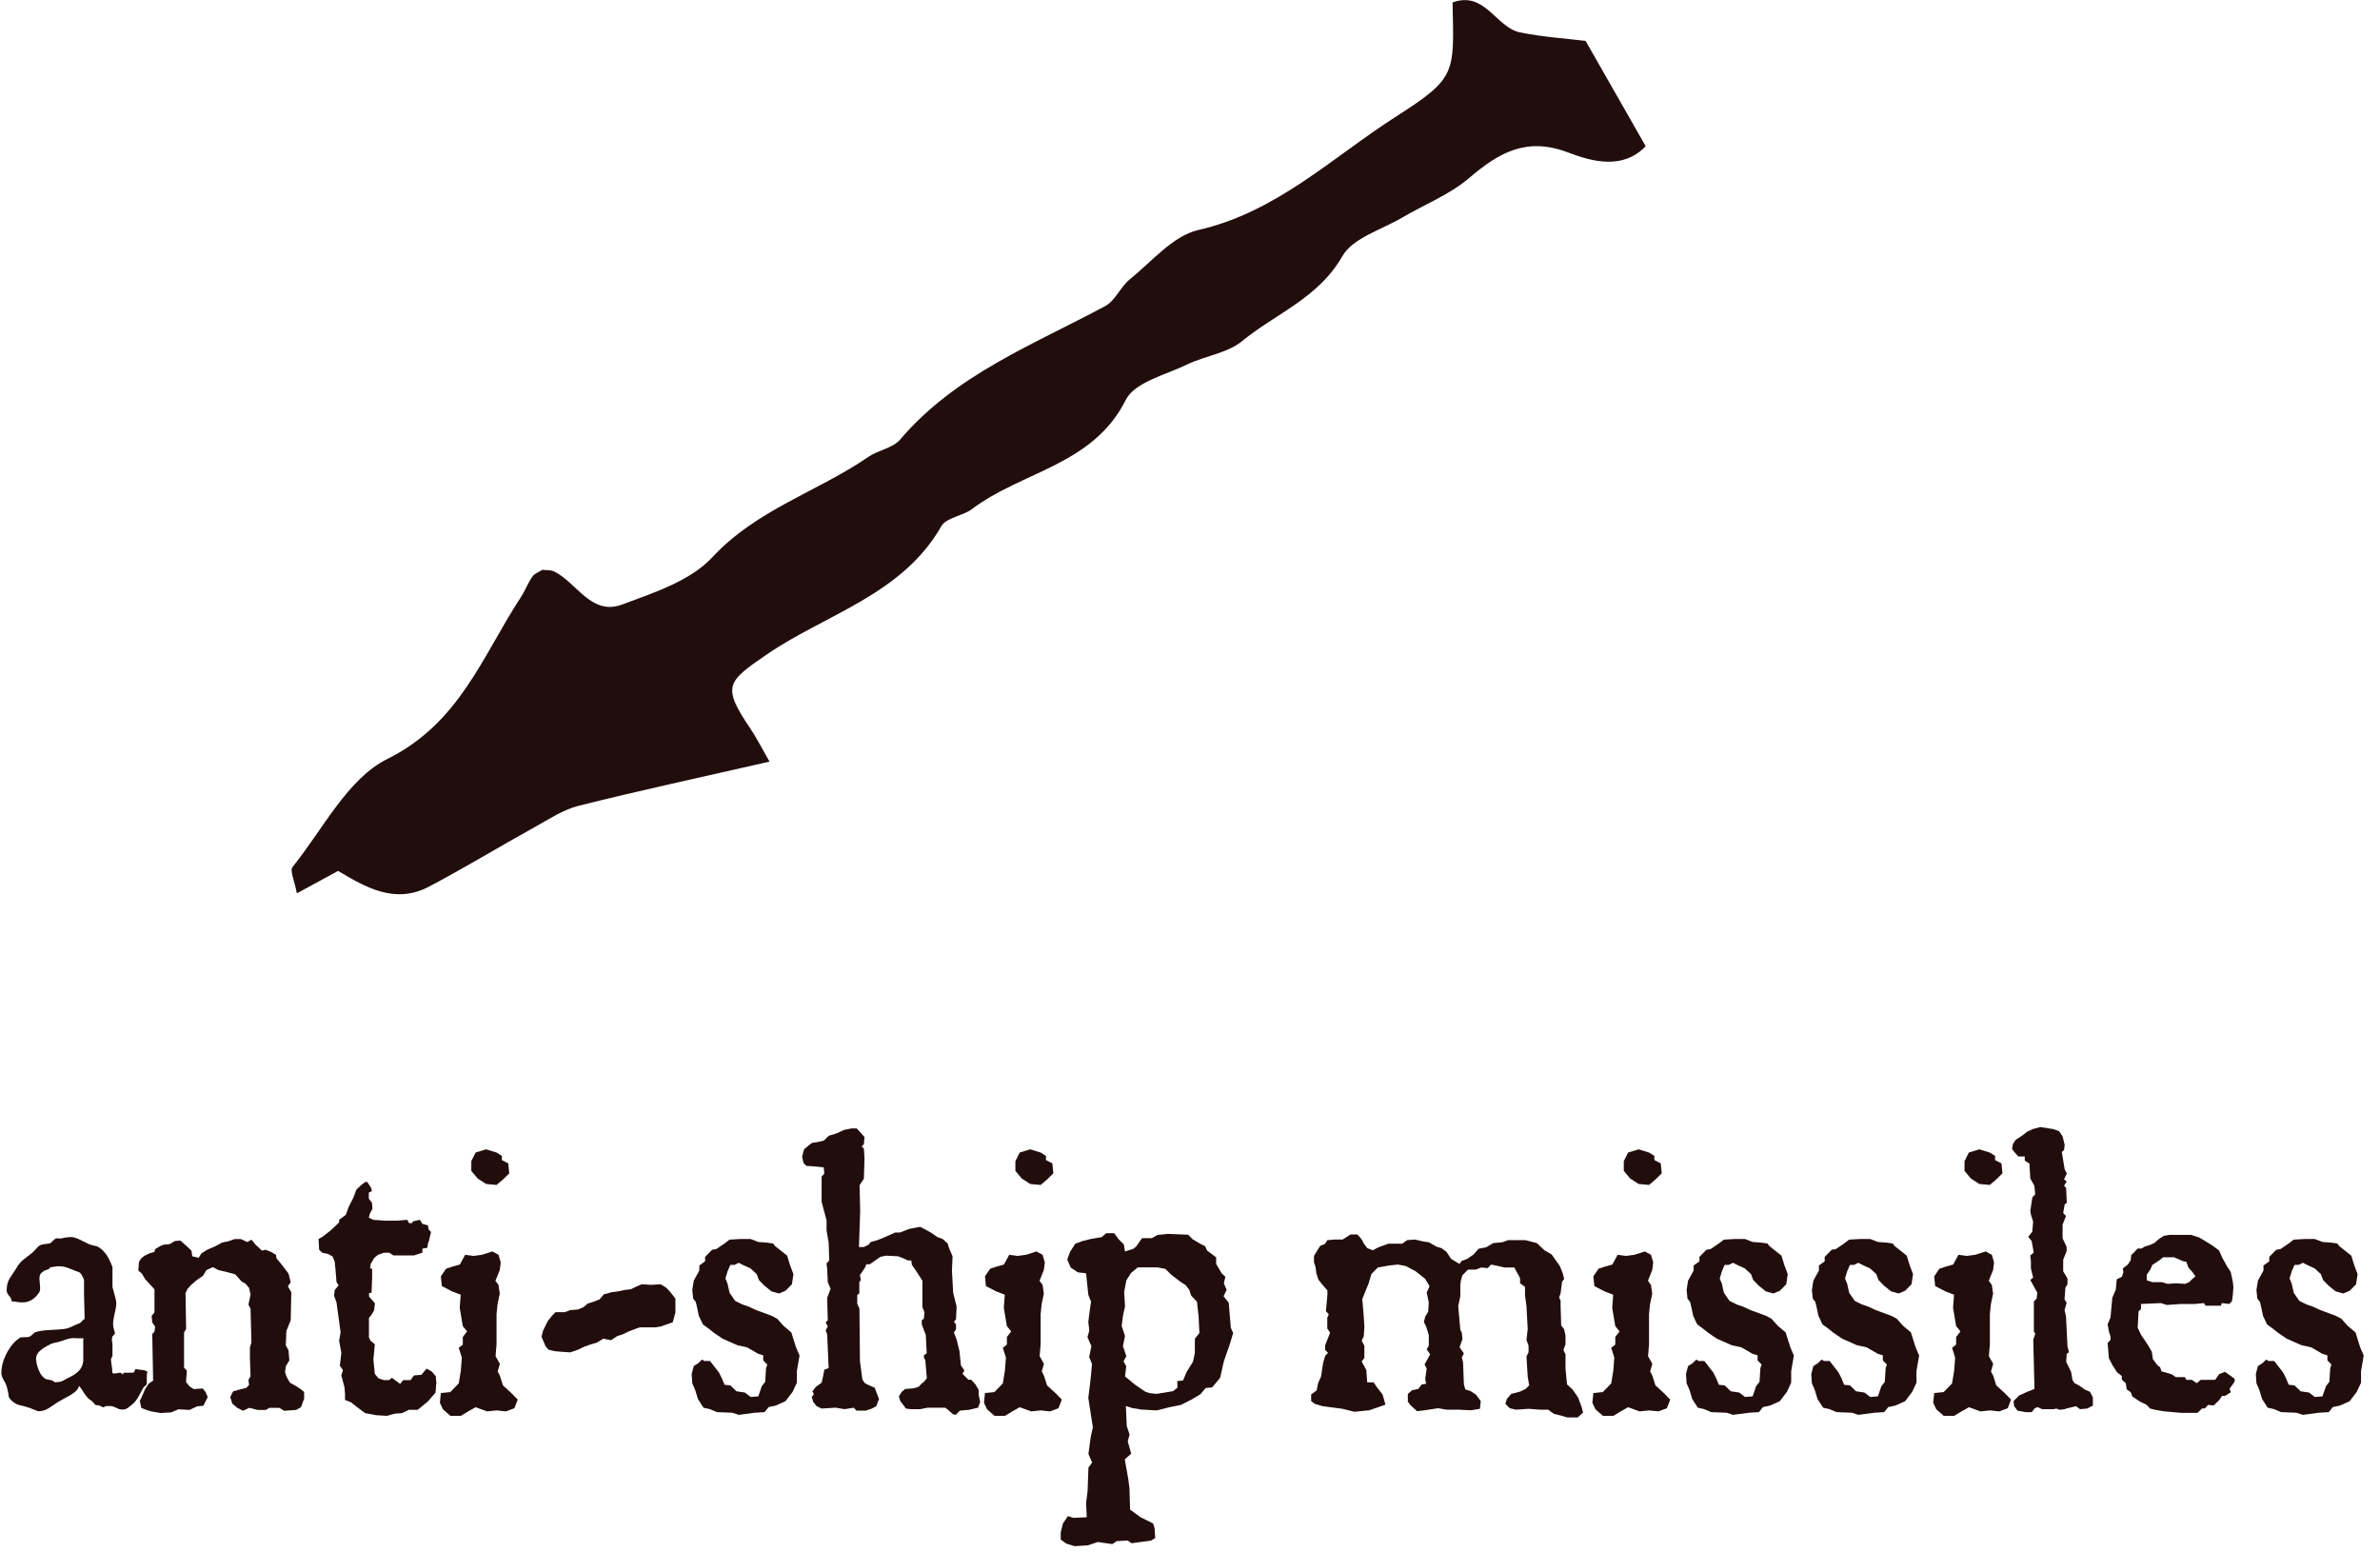 <?xml version="1.0" encoding="UTF-8"?><svg id="b" xmlns="http://www.w3.org/2000/svg" viewBox="0 0 193.21 125.99"><defs><style>.f{fill:#220d0d;}</style></defs><g id="c"><g id="d"><path class="f" d="M62.47,61.82c-5.6,1.28-10.58,2.35-15.52,3.59-1.23.31-2.36,1.07-3.5,1.7-2.89,1.6-5.71,3.32-8.63,4.86-2.74,1.44-5.12.07-7.37-1.28-1.05.57-2,1.09-3.35,1.82-.19-1.03-.59-1.84-.35-2.14,2.47-3.06,4.47-7.17,7.7-8.77,5.86-2.9,7.71-8.35,10.81-13.09.36-.55.59-1.18.96-1.71.17-.25.53-.37.81-.55.33.04.69,0,.97.14,1.84.92,3,3.61,5.5,2.68,2.59-.96,5.56-1.93,7.33-3.84,3.6-3.88,8.54-5.31,12.67-8.15.81-.55,1.99-.71,2.58-1.41,4.49-5.27,10.79-7.68,16.65-10.83.81-.44,1.23-1.55,1.98-2.16,1.8-1.45,3.51-3.54,5.57-4.01,6.37-1.45,10.89-5.91,16.07-9.22,4.91-3.14,4.69-3.47,4.57-9.25,2.63-.97,3.53,2.04,5.48,2.43,1.92.39,3.89.51,5.32.69,1.76,3.08,3.26,5.71,4.88,8.55-1.87,1.94-4.37,1.24-6.29.51-3.41-1.3-5.64.02-8.07,2.09-1.56,1.33-3.59,2.12-5.39,3.18-1.69,1-4.03,1.66-4.88,3.15-1.94,3.4-5.41,4.65-8.14,6.89-1.19.98-3,1.19-4.45,1.89-1.75.85-4.27,1.44-4.99,2.88-2.65,5.3-8.42,5.79-12.47,8.85-.76.58-2.09.69-2.5,1.4-3.2,5.59-9.37,7.12-14.2,10.43-3.23,2.21-3.61,2.58-1.31,5.99.53.79.96,1.65,1.56,2.69ZM24.63,72.01c.66-1.16,1.33-2.32,1.99-3.49M44.07,46.11v1.49"/></g><g id="e"><path class="f" d="M11.97,111.36c-.03.06-.05.15-.05.29v.55c0,.08,0,.14-.02.17s-.03.06-.07.08c-.09.07-.14.12-.17.15-.18.33-.31.58-.4.73-.17.3-.34.52-.53.67-.25.21-.42.33-.5.36-.08.04-.19.05-.33.05-.12,0-.28-.04-.46-.14-.19-.09-.33-.14-.43-.14h-.43c-.09.07-.16.1-.22.1-.01,0-.07-.03-.17-.09s-.24-.09-.43-.09c-.07-.07-.11-.12-.13-.15-.1-.11-.16-.18-.18-.19-.21-.11-.4-.3-.56-.55-.24-.38-.4-.6-.48-.68-.04.26-.27.51-.68.75-.32.18-.64.36-.96.53-.27.18-.53.36-.8.53-.27.17-.56.26-.88.26l-.65-.26c-.12-.04-.27-.09-.44-.14-.17-.04-.32-.08-.44-.11s-.21-.06-.25-.09c-.14-.09-.22-.14-.23-.15-.19-.14-.31-.28-.37-.44-.04-.35-.11-.66-.2-.92-.02-.08-.09-.22-.22-.44-.12-.21-.18-.4-.18-.56,0-.52.15-1.07.46-1.65.31-.58.67-.99,1.11-1.24l.65-.03c.05-.01.12-.05.21-.12.08-.07.17-.15.27-.24.24-.11.67-.18,1.28-.21.61-.03,1-.06,1.18-.09.18-.03.33-.08.47-.14.28-.14.45-.21.51-.23.06-.02.13-.05.22-.09.08-.04.14-.1.17-.15.03-.06.08-.1.15-.14s.09-.07.08-.12l-.05-2.02v-1.08c-.12-.33-.25-.54-.38-.62-.23-.08-.47-.17-.7-.27-.34-.15-.64-.22-.9-.22-.14,0-.28,0-.39.03-.12.02-.25.04-.39.06,0,.07-.05.12-.14.15-.25.08-.38.14-.41.18-.03.04-.06.07-.11.09-.05.02-.08.06-.1.1-.06.09-.1.23-.1.41,0,.08.01.2.03.36.02.16.03.29.03.38,0,.17-.03.3-.1.39-.16.24-.35.43-.57.57s-.47.21-.73.21c-.15,0-.26,0-.35-.02-.34-.04-.53-.07-.57-.07,0-.15-.07-.3-.2-.44-.13-.15-.2-.3-.2-.46,0-.39.09-.71.26-.98.17-.27.35-.53.52-.79.13-.25.31-.47.53-.67.31-.24.55-.43.72-.56.1-.08.19-.17.28-.27.09-.1.16-.18.22-.24.11-.11.25-.18.42-.21.17-.02.35-.05.52-.07.08-.02.17-.09.27-.2.1-.11.19-.18.27-.21.04-.01.11-.01.21,0,.09.01.17.01.22,0,.14-.04.28-.06.4-.08.12-.02.24-.03.37-.03.21,0,.46.07.73.21s.54.27.8.39c.2.06.4.11.6.15.28.13.53.36.77.7.17.25.33.58.48.99v1.62c.02.1.08.31.17.62.09.31.14.54.14.7,0,.18-.04.46-.13.82-.09.37-.13.65-.13.85,0,.11.02.26.07.44.05.18.08.3.08.36l-.2.21c-.03.1-.05.19-.05.26.02.16.04.29.05.39v.96c-.08.1-.12.2-.12.29s.03.31.08.65c.02.14.03.28.03.43l.13.03c.09,0,.18,0,.28-.03.1-.02.16-.03.18-.03.1,0,.19.06.28.17l.02-.17h.47c.21,0,.34,0,.38-.03.04-.02.08-.1.12-.25h.15c.08.02.2.04.37.05.17.01.32.06.47.14ZM6.76,110.51v-1.9c-.07.01-.17.02-.3.02-.22-.01-.39-.02-.52-.02-.14,0-.3.03-.47.08-.51.18-.85.28-1.02.3-.17.02-.45.14-.82.37-.47.29-.7.58-.7.89s.08.64.22.98c.15.35.34.58.57.71.17.03.33.07.5.1.04.02.09.05.13.09s.09.06.13.06c.24,0,.44-.03.6-.1.2-.11.37-.21.5-.27.34-.16.6-.33.77-.5.23-.22.37-.49.4-.82Z"/><path class="f" d="M24.67,113.57l-.23.65-.4.22-.97.07-.4-.24h-.8l-.28.17h-.68l-.68-.17-.5.24-.47-.24-.4-.34-.17-.53.23-.46.4-.12.68-.17.22-.24-.05-.41.17-.29-.05-1.4v-.94l.12-.39-.07-2.75-.17-.34.17-.82-.12-.53-.28-.34-.33-.19-.52-.58-.63-.17-.73-.17-.45-.24-.52.24-.28.46-.52.36-.45.39-.28.31-.17.34.05,2.92-.17.29v2.85l.23.24-.07.92.28.36.35.22.73-.05.23.29.17.41-.35.7-.5.05-.63.29-.9-.05-.58.25-.85.05-.73-.12-.4-.12-.45-.17-.12-.58.12-.24.33-.75.28-.41.35-.24-.07-3.78.18-.19.05-.41-.23-.34-.05-.53.23-.29v-1.87l-.75-.82-.28-.46-.28-.24.05-.7.18-.29.28-.22.4-.19.4-.12.05-.22.4-.24.28-.12.52-.05.38-.24.47-.05.52.46.38.36.07.46.52.12.22-.36.47-.29.67-.29.52-.29.57-.12.47-.17h.5l.52.24.35-.19.33.41.52.48.28-.07.45.17.4.24.05.29.4.48.57.75.18.7-.23.34.28.48-.05,2.27-.35.87-.05,1.16.22.41.07.82-.28.46-.07.48.12.39.28.48.4.22.45.29.3.24v.58Z"/><path class="f" d="M35.41,112.35l-.05.68-.63.73-.82.67h-.72l-.55.27-.62.05-.6.17-.88-.05-.9-.17-.67-.5-.48-.38-.48-.19v-.5l-.05-.55-.25-.94.13-.43-.25-.36.12-1.04-.18-.99.12-.68-.33-2.41-.2-.56.05-.46.32-.38-.17-.26-.08-.97-.07-.7-.17-.41-.37-.21-.47-.1-.25-.24-.05-.87.3-.17.35-.27.37-.29.35-.33.3-.29v-.21l.55-.41.22-.63.38-.74.25-.67.4-.38.32-.24h.17l.32.5.05.24-.25.12v.5l.25.31.05.5-.22.41-.08.32.37.17.9.07h1.03l.82-.07.15.27h.23l.1-.15.55-.12.2.33.45.12.05.32.2.22-.17.73-.08.21-.05.34-.4.07v.33l-.68.22h-1.68l-.33-.22h-.43l-.48.17-.32.26-.28.5-.05.36h.17v.75l-.05,1.23h-.2v.29l.48.55-.07.56-.17.31-.25.32v1.57l.12.27.36.29-.12,1.25.12,1.16.3.36.43.14h.43l.22-.19.67.5.25-.31h.6l.28-.38.6-.05.42-.5.43.24.32.38.05.62Z"/><path class="f" d="M42.03,113.6l-.27.7-.68.26-.77-.08-.77.08-.93-.34-.6.34-.6.36h-.85l-.6-.53-.25-.53.08-.79.77-.08.68-.7.17-1.04.08-1.06-.25-.79.33-.26v-.62l.35-.45-.35-.43-.25-1.49.08-1.06-.68-.26-.85-.44-.08-.79.42-.62.52-.17.6-.17.43-.79.68.09.68-.09.85-.27.5.27.18.62-.08.62-.35.87.25.34.1.7-.18.87-.08.79v2.46l-.08.96.35.62-.18.62.18.34.25.79.68.62.52.53ZM41.35,95.23l-.52.51-.52.44-.85-.08-.68-.44-.52-.62v-.79l.35-.7.85-.26.85.26.43.27v.34l.52.27.08.79Z"/><path class="f" d="M54.84,106.51l-.23.82-.5.17-.47.17-.45.07h-1.25l-.35.12-.57.22-.5.24-.4.12-.52.34-.63-.12-.5.31-.57.17-.47.17-.5.24-.63.22-.73-.05-.57-.05-.47-.12-.22-.24-.18-.41-.17-.41.12-.46.17-.36.23-.46.33-.41.28-.29h.75l.45-.17.63-.05.45-.19.33-.29.4-.12.57-.22.35-.41.62-.17.52-.07.57-.12.47-.05.5-.24.4-.17.75.05.78-.05.47.29.33.36.4.51v1.11Z"/><path class="f" d="M64.91,110.01l-.22,1.28v.94l-.35.75-.57.75-.8.36-.57.12-.33.41-.8.05-1.3.17-.52-.17-1.25-.05-.57-.24-.52-.12-.45-.7-.23-.75-.23-.53-.05-.75.17-.65.35-.22.33-.31.17.12h.47l.45.58.28.36.23.46.22.53.47.05.5.48.68.1.47.36.62-.05.28-.82.28-.36.07-1.11.1-.29-.33-.34v-.41l-.4-.12-.92-.53-.78-.17-1.2-.53-.68-.46-.52-.41-.4-.29-.33-.7-.12-.58-.12-.53-.22-.29-.07-.7.12-.75.45-.82v-.41l.47-.34v-.36l.57-.58.33-.05.68-.46.4-.31.85-.05h.87l.62.24.68.05.52.07.17.22.52.41.45.36.23.75.28.75-.12.82-.52.53-.52.22-.62-.17-.57-.46-.45-.46-.18-.48-.5-.46-.63-.29-.33-.17-.35.17h-.33l-.23.53-.17.58.17.41.17.75.45.65.58.29.5.17.63.29,1.25.46.45.24.52.58.63.53.38,1.21.28.65Z"/><path class="f" d="M78.16,111.53l.45.46h.23l.33.36.28.46v.41l.12.58-.17.46-.73.17-.75.07-.33.34-.23-.05-.4-.36-.23-.17h-1.42l-.62.12h-.75l-.4-.05-.17-.24-.28-.36-.12-.39.23-.36.28-.24.68-.05.4-.12.28-.29.17-.12.23-.29-.12-1.45-.12-.24v-.17l.23-.17-.07-1.47-.33-.87v-.34l.17-.12.05-.53-.17-.41v-2.15l-.45-.7-.4-.58-.05-.36h-.28l-.35-.17-.45-.17-.97-.05-.47.1-.85.6h-.28l-.12.29-.4.58.07.41-.12.17v.92l-.17.12v.7l.18.41.04,4.25.2,1.52.21.29.35.17.44.19.17.46.18.46-.23.58-.35.19-.5.17h-.75l-.22-.24-.75.12-.73-.12-1.13.07-.4-.19-.28-.34-.12-.41.17-.24-.12-.22.28-.36.47-.34.12-.53.1-.53.35-.12-.12-2.73-.12-.34.17-.31-.17-.34.17-.17-.05-1.81.28-.75-.23-.53-.05-1.06-.05-.46.22-.24-.05-1.45-.17-.99v-.82l-.4-1.5v-2.05l.22-.24-.05-.51-.73-.07-.68-.05-.23-.24-.12-.51.17-.6.35-.29.28-.22.45-.07.52-.12.4-.39.62-.19.63-.29.62-.12h.4l.63.7-.05.58-.18.19.18.17.05.82-.05,1.62-.35.53.05,2.1-.1,2.92h.4l.38-.19.18-.22.45-.12.45-.17,1.08-.48h.4l.73-.29.63-.12.28-.05.85.46.52.36.45.17.4.36.12.39.28.65-.05,1.16.1,1.81.28,1.11-.05,1.04-.17.19.17.22v.41l-.17.24.22.58.23.94.12,1.16.28.41-.17.29Z"/><path class="f" d="M86.2,113.6l-.27.7-.68.26-.77-.08-.77.08-.93-.34-.6.34-.6.36h-.85l-.6-.53-.25-.53.08-.79.77-.08.68-.7.17-1.04.08-1.06-.25-.79.33-.26v-.62l.35-.45-.35-.43-.25-1.49.08-1.06-.68-.26-.85-.44-.08-.79.42-.62.52-.17.6-.17.43-.79.68.09.68-.09.85-.27.5.27.18.62-.08.62-.35.87.25.34.1.7-.18.87-.08.79v2.46l-.08.96.35.62-.18.62.18.34.25.79.68.62.52.53ZM85.52,95.23l-.52.51-.52.44-.85-.08-.68-.44-.52-.62v-.79l.35-.7.85-.26.85.26.43.27v.34l.52.27.08.79Z"/><path class="f" d="M100.1,108.22l-.23.79-.52,1.5-.3,1.33-.65.77-.52.05-.43.51-.78.46-.82.41-.87.17-1.07.27-1.26-.07-.73-.12-.52-.17.07,1.63.23.69-.15.55.28,1-.52.46.28,1.58.1.77.05,1.73.85.62.57.28.45.23.12.39.05.79-.35.21-1.58.21-.3-.22-.9.05-.35.24-1.18-.17-.8.27-1.08.07-.68-.21-.45-.33v-.58l.18-.72.4-.6.45.14,1.08-.05-.05-1.16.12-.94.07-1.93.3-.41-.3-.7.19-1.4.17-.75-.37-2.39.19-1.57.11-1.19-.23-.56.18-.89-.32-.73.15-.53-.08-.7.11-.87.11-.78-.22-.56-.18-1.74-.68-.08-.57-.39-.28-.65.23-.62.42-.66.57-.21.62-.16.97-.17.34-.31h.67l.37.51.4.39.1.58.68-.22.23-.19.47-.67h.8l.45-.26.85-.09,1.65.07.35.36.6.36.42.21.17.36.73.55v.53l.45.77.3.27-.13.53.23.53-.25.53.42.51.17,2.05.2.44ZM97.37,108.21l-.07-1.39-.13-1.16-.47-.5-.15-.46-.3-.39-.4-.26-.73-.55-.52-.51-.65-.12h-1.58l-.55.45-.38.6-.18.94.07,1.18-.17.77-.1.82.27.81-.17.82.28.82-.23.41.22.41-.1.82.85.7.78.53.33.12.58.07,1.35-.22.37-.29-.02-.53.47-.05.28-.67.53-.86.15-.7v-1.16l.37-.46Z"/><path class="f" d="M128.53,114.64l-.45.41h-.85l-.4-.12-.68-.17-.47-.34h-.67l-.92-.07-1.03.07-.5-.12-.35-.36.12-.39.35-.41.73-.19.45-.22.28-.29-.12-.7-.1-1.64.17-.34v-.53l-.17-.46.1-.89-.1-1.86-.12-.92v-.65l-.4-.29v-.41l-.12-.24-.17-.29-.17-.34h-.8l-.52-.12-.57-.12-.28.29-.52-.05-.45.17h-.63l-.45.46-.12.41-.05.36v.92l-.17.82.17,1.93.12.22.05.53-.23.65.35.51-.17.31.1.39.07,1.81.12.41.4.12.45.29.4.53-.07.63-.73.12-1.02-.05h-.97l-.68-.12-1.08.17-.63.07-.52-.48-.22-.29v-.63l.33-.29.52-.12.28-.36.35-.05-.07-.41.12-.82-.17-.34.45-.82-.28-.41.17-.29v-.87l-.22-.7-.18-.36.12-.46.23-.36.05-.75-.17-.82.23-.51-.35-.6-.8-.63-.78-.41-.63-.12-.68.07-.96.17-.52.53-.22.75-.52,1.28.12,1.4.05.87-.05.77-.17.34.22.41v.99l-.22.29.38.7.07.99h.52l.28.41.45.58.23.82-.47.17-.85.29-1.2.12-.96-.24-1.65-.22-.62-.19-.28-.22v-.53l.45-.34.12-.6.23-.51.17-1.11.17-.58.23-.24-.23-.24v-.39l.4-1.01-.23-.34v-.87l.12-.29-.23-.24.12-1.33v-.36l-.4-.46-.33-.41-.17-.53-.07-.53-.12-.34v-.53l.28-.46.23-.36.4-.17.17-.29.63-.05h.62l.63-.41h.57l.35.41.17.34.28.36.45.17.45-.24.8-.29h1.13l.4-.29.63-.05.73.17.4.05.63.36.4.12.4.29.38.58.68.41.18-.24.45-.17.52-.36.4-.46.62-.12.57-.34.75-.07.45-.17h1.42l.92.24.62.58.58.34.67.94.23.58.12.46-.17.24-.12.94-.12.34.12.24v.46l.05,1.57.23.29.12.53v.7l-.17.46.17.36v1.16l.12,1.28.45.41.45.65.28.75.12.46Z"/><path class="f" d="M135.59,113.6l-.27.7-.68.26-.77-.08-.77.08-.93-.34-.6.34-.6.36h-.85l-.6-.53-.25-.53.08-.79.77-.08.68-.7.17-1.04.08-1.06-.25-.79.33-.26v-.62l.35-.45-.35-.43-.25-1.49.08-1.06-.68-.26-.85-.44-.08-.79.42-.62.52-.17.6-.17.43-.79.68.09.68-.09.85-.27.5.27.18.62-.08.62-.35.87.25.34.1.7-.18.87-.08.79v2.46l-.08.96.35.62-.18.62.18.34.25.79.68.62.52.53ZM134.91,95.23l-.52.51-.52.44-.85-.08-.68-.44-.52-.62v-.79l.35-.7.85-.26.85.26.43.27v.34l.52.27.08.79Z"/><path class="f" d="M145.63,110.01l-.22,1.28v.94l-.35.75-.57.75-.8.36-.57.12-.33.41-.8.05-1.3.17-.52-.17-1.25-.05-.57-.24-.52-.12-.45-.7-.23-.75-.23-.53-.05-.75.17-.65.35-.22.33-.31.17.12h.47l.45.58.28.36.23.46.22.53.47.05.5.48.68.1.47.36.62-.05.28-.82.28-.36.07-1.11.1-.29-.33-.34v-.41l-.4-.12-.92-.53-.78-.17-1.2-.53-.68-.46-.52-.41-.4-.29-.33-.7-.12-.58-.12-.53-.22-.29-.07-.7.12-.75.45-.82v-.41l.47-.34v-.36l.57-.58.33-.05.68-.46.4-.31.85-.05h.87l.62.24.68.05.52.07.17.22.52.41.45.36.23.75.28.75-.12.82-.52.53-.52.22-.62-.17-.57-.46-.45-.46-.18-.48-.5-.46-.63-.29-.33-.17-.35.17h-.33l-.23.53-.17.58.17.41.17.75.45.65.58.29.5.17.63.29,1.25.46.45.24.52.58.63.53.38,1.21.28.65Z"/><path class="f" d="M155.8,110.01l-.22,1.28v.94l-.35.75-.57.75-.8.36-.57.12-.33.41-.8.05-1.3.17-.52-.17-1.25-.05-.57-.24-.52-.12-.45-.7-.23-.75-.23-.53-.05-.75.17-.65.35-.22.33-.31.17.12h.47l.45.58.28.36.23.46.22.53.47.05.5.48.68.1.47.36.62-.05.28-.82.28-.36.07-1.11.1-.29-.33-.34v-.41l-.4-.12-.92-.53-.78-.17-1.2-.53-.68-.46-.52-.41-.4-.29-.33-.7-.12-.58-.12-.53-.22-.29-.07-.7.12-.75.45-.82v-.41l.47-.34v-.36l.57-.58.33-.05.68-.46.4-.31.85-.05h.87l.62.24.68.05.52.07.17.22.52.41.45.36.23.75.28.75-.12.82-.52.53-.52.22-.62-.17-.57-.46-.45-.46-.18-.48-.5-.46-.63-.29-.33-.17-.35.17h-.33l-.23.53-.17.58.17.41.17.75.45.65.58.29.5.17.63.29,1.25.46.45.24.52.58.63.53.38,1.21.28.65Z"/><path class="f" d="M163.26,113.6l-.27.7-.68.26-.77-.08-.77.08-.93-.34-.6.34-.6.36h-.85l-.6-.53-.25-.53.08-.79.77-.08.68-.7.17-1.04.08-1.06-.25-.79.33-.26v-.62l.35-.45-.35-.43-.25-1.49.08-1.06-.68-.26-.85-.44-.08-.79.42-.62.52-.17.6-.17.43-.79.68.09.68-.09.85-.27.5.27.18.62-.08.62-.35.87.25.34.1.7-.18.87-.08.79v2.46l-.08.96.35.62-.18.62.18.34.25.79.68.62.52.53ZM162.57,95.23l-.52.51-.52.44-.85-.08-.68-.44-.52-.62v-.79l.35-.7.85-.26.85.26.43.27v.34l.52.27.08.79Z"/><path class="f" d="M169.9,114.09l-.47.24-.57.05-.33-.24-.8.19-.12.05-.4.05-.28-.1-.22.05h-.92l-.4-.17-.23.12-.22.29h-.52l-.63-.12-.28-.36-.05-.41.45-.46.63-.29.62-.24-.1-4.02.17-.46-.12-.19v-2.44l.23-.24.05-.46-.57-1.04.23-.19-.18-.75v-.58l-.05-.46.28-.24-.17-.94-.28-.34.33-.41.07-.82-.18-.58-.05-.29.17-1.11.23-.24-.07-.7-.33-.58-.07-1.21-.38-.24v-.34h-.52l-.28-.31-.23-.29.07-.41.22-.34.52-.34.4-.31.45-.22.63-.17,1.08.17.45.17.28.41.17.7-.05.41-.18.17.23,1.4.17.34-.22.48.22.17-.22.34.17.19.05,1.21-.17.12-.12.7.23.24-.28.7v1.11l.33.7v.34l-.28.7v.94l.35.58v.46l-.17.29-.07.94.17.29-.17.58.12.53.12,2.44.12.46-.18.12-.05.65.4.82.12.68.17.24.33.17.52.36.4.17.23.46v.65Z"/><path class="f" d="M181.4,112.16l-.4.56.1.29-.48.29h-.23l-.23.34-.45.44-.45-.05-.27.29h-.22l-.38.36h-1.3l-1.37-.12-.72-.12-.45-.11-.28-.3-.55-.27-.62-.41-.12-.34-.33-.24-.08-.5-.32-.29v-.29l-.4-.32-.37-.58-.28-.55-.1-1.23.23-.26v-.29l-.13-.39-.1-.58.23-.55.15-1.61.28-.65.08-.84.42-.21.12-.38-.05-.29.42-.33.23-.36.03-.38.53-.55h.32l.23-.15.45-.14.37-.17.35-.31.4-.26.5-.08h1.71l.65.21.53.31.57.36.52.38.28.62.37.67.3.46.17.78.05.46-.05.65-.07.5-.22.21-.6-.07-.07.21h-1.25l-.13-.21-.72.07h-1.13l-1.17.08-.48-.15-1.61.07v.41l-.2.19-.07,1.33.27.57.28.41.33.5.27.47.08.59.37.5.22.17.12.33.57.16.27.09.32.22h.73l.12.22h.45l.4.27.32-.27h1.17l.33-.47.47-.18.78.56v.22ZM178.22,103.58l-.23-.32-.33-.37-.17-.47-.27-.05-.45-.2-.28-.12h-.88l-.33.26-.55.36-.17.38-.28.41v.46l.45.15h.77l.47.14.65-.05.77.05.32-.14.25-.24.28-.25Z"/><path class="f" d="M191.89,110.01l-.22,1.28v.94l-.35.75-.57.75-.8.36-.57.12-.33.41-.8.05-1.3.17-.52-.17-1.25-.05-.57-.24-.52-.12-.45-.7-.23-.75-.23-.53-.05-.75.17-.65.35-.22.33-.31.17.12h.47l.45.58.28.36.23.46.22.53.47.05.5.48.68.1.47.36.62-.05.28-.82.28-.36.07-1.11.1-.29-.33-.34v-.41l-.4-.12-.92-.53-.78-.17-1.2-.53-.68-.46-.52-.41-.4-.29-.33-.7-.12-.58-.12-.53-.22-.29-.07-.7.12-.75.45-.82v-.41l.47-.34v-.36l.57-.58.33-.05.68-.46.4-.31.85-.05h.87l.62.24.68.05.52.07.17.22.52.41.45.36.23.75.28.75-.12.82-.52.53-.52.22-.62-.17-.57-.46-.45-.46-.18-.48-.5-.46-.63-.29-.33-.17-.35.17h-.33l-.23.53-.17.58.17.41.17.75.45.65.58.29.5.17.63.29,1.25.46.45.24.52.58.63.53.38,1.21.28.65Z"/></g></g></svg>